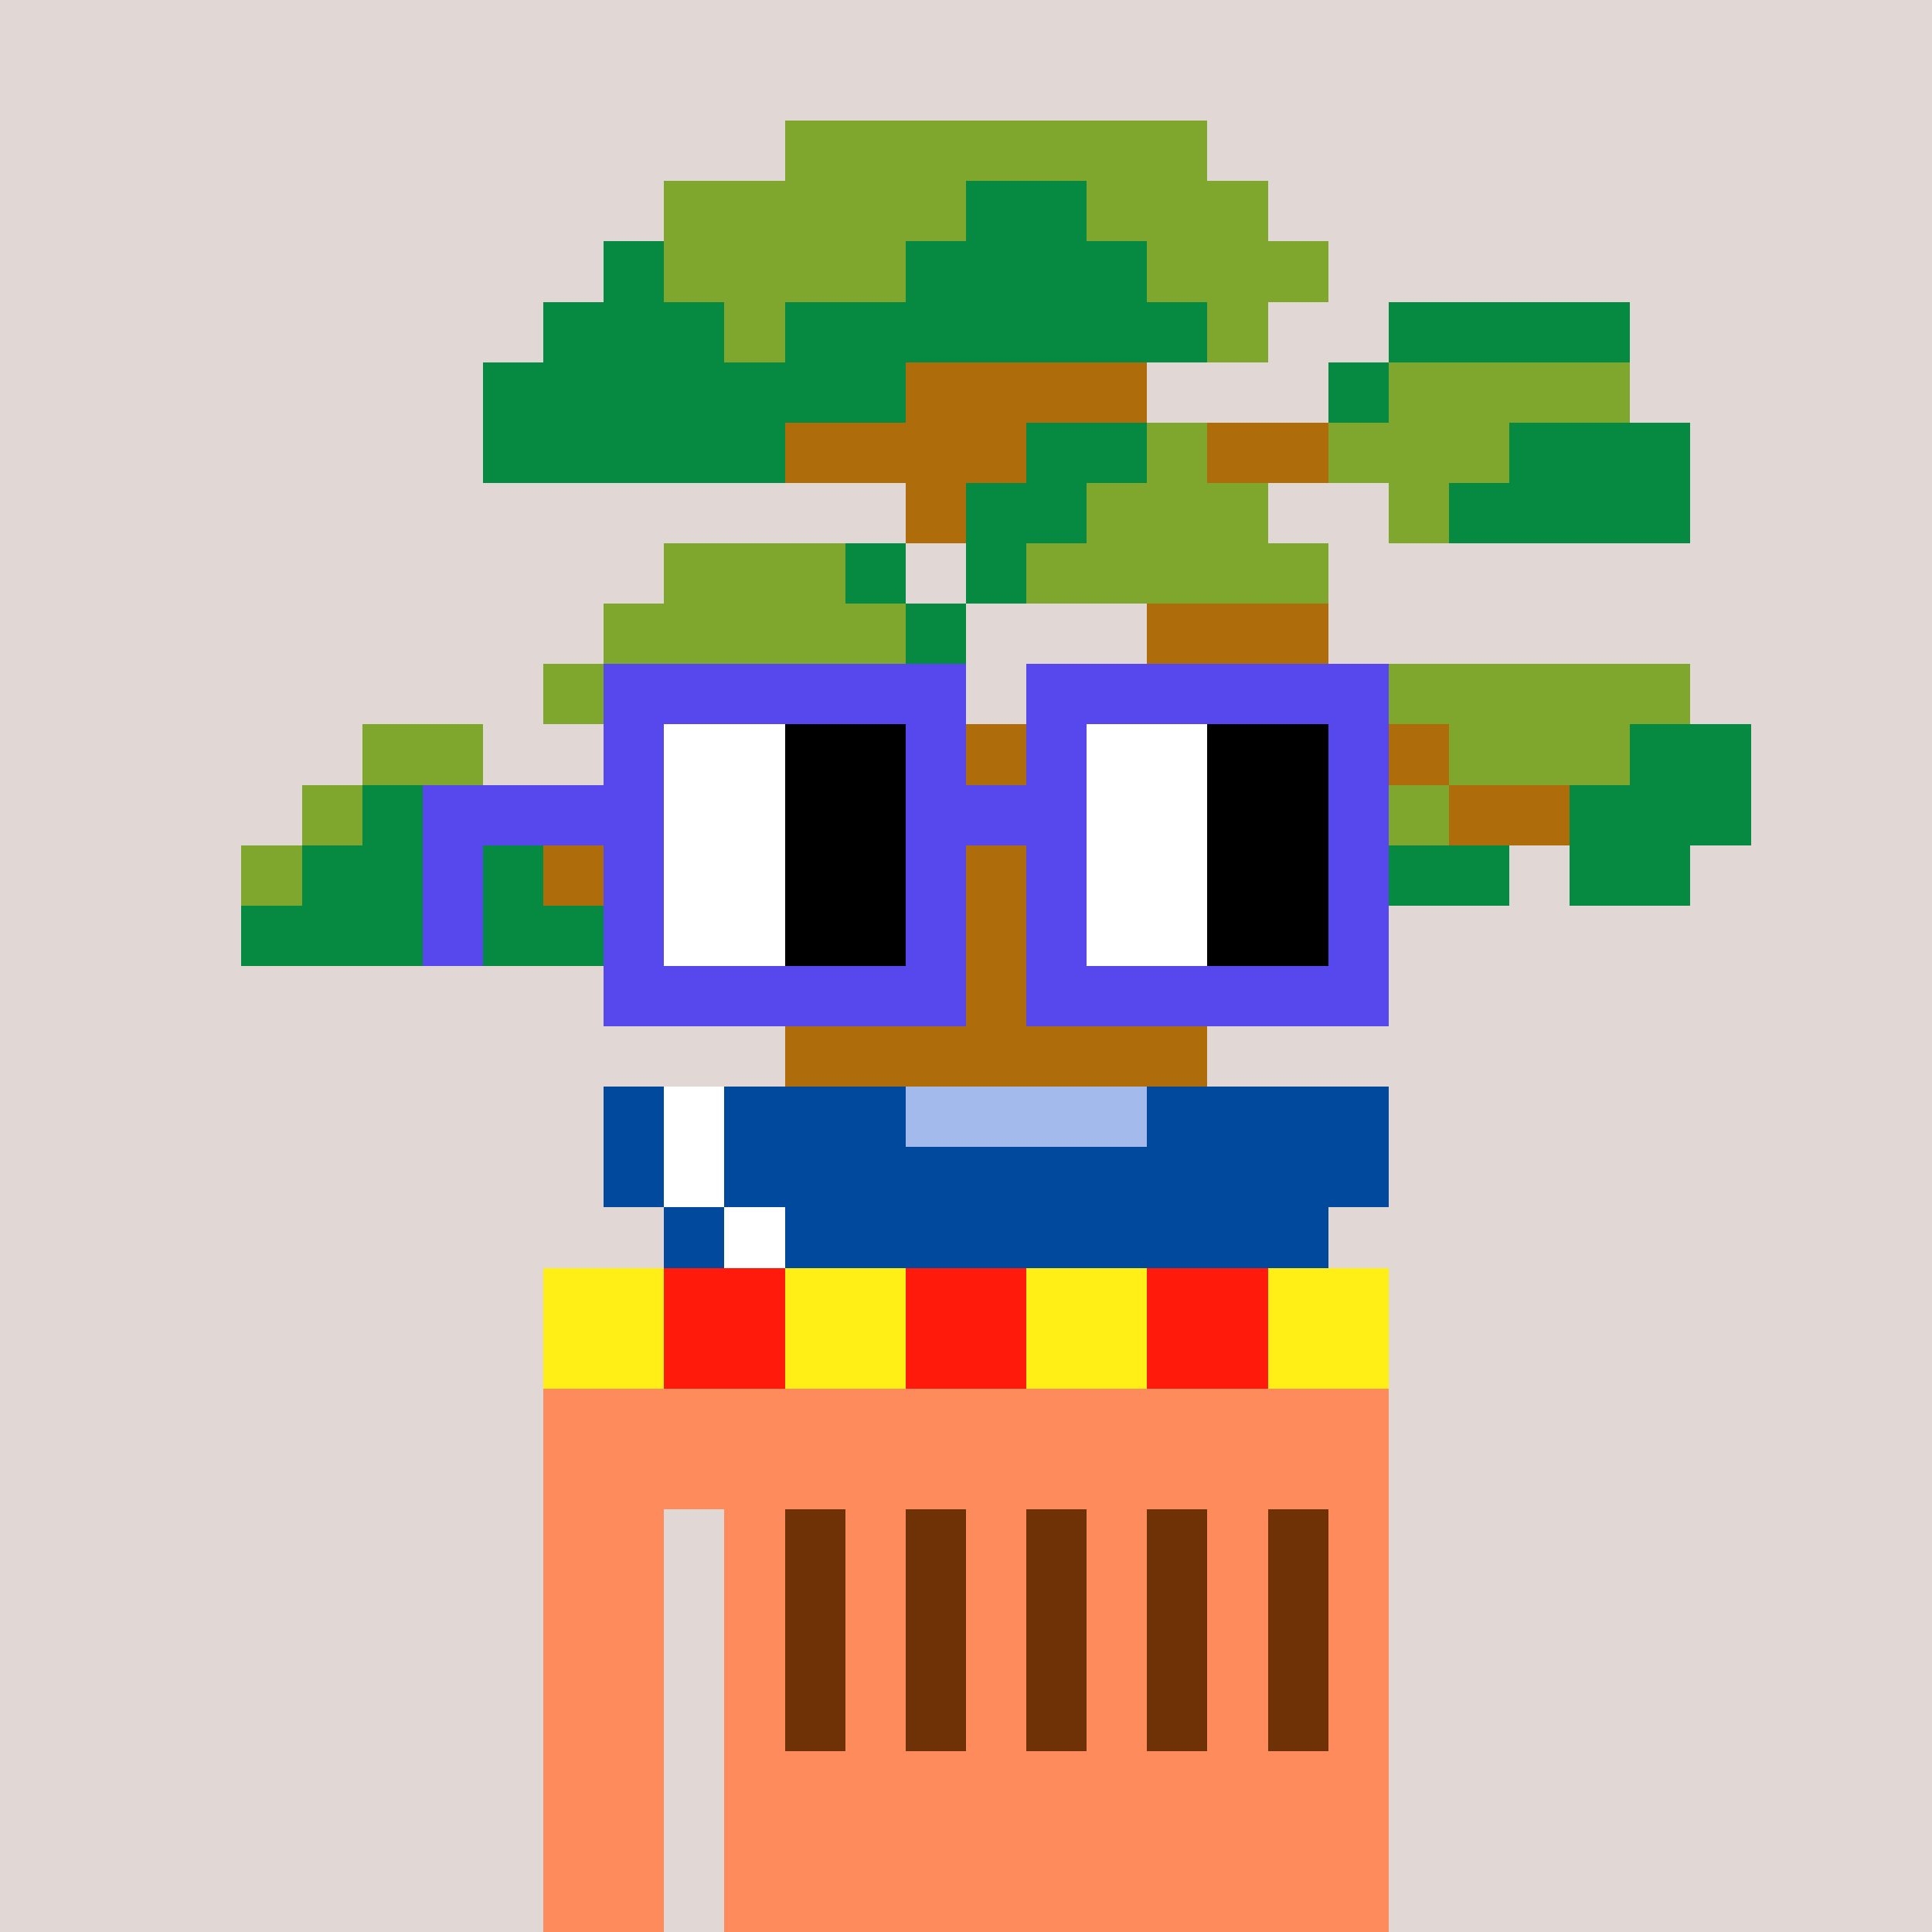 <svg width="320" height="320" viewBox="0 0 320 320" xmlns="http://www.w3.org/2000/svg" shape-rendering="crispEdges"><rect width="100%" height="100%" fill="#e1d7d5" /><rect width="140" height="10" x="90" y="210" fill="#fd8b5b" /><rect width="140" height="10" x="90" y="220" fill="#fd8b5b" /><rect width="140" height="10" x="90" y="230" fill="#fd8b5b" /><rect width="140" height="10" x="90" y="240" fill="#fd8b5b" /><rect width="20" height="10" x="90" y="250" fill="#fd8b5b" /><rect width="110" height="10" x="120" y="250" fill="#fd8b5b" /><rect width="20" height="10" x="90" y="260" fill="#fd8b5b" /><rect width="110" height="10" x="120" y="260" fill="#fd8b5b" /><rect width="20" height="10" x="90" y="270" fill="#fd8b5b" /><rect width="110" height="10" x="120" y="270" fill="#fd8b5b" /><rect width="20" height="10" x="90" y="280" fill="#fd8b5b" /><rect width="110" height="10" x="120" y="280" fill="#fd8b5b" /><rect width="20" height="10" x="90" y="290" fill="#fd8b5b" /><rect width="110" height="10" x="120" y="290" fill="#fd8b5b" /><rect width="20" height="10" x="90" y="300" fill="#fd8b5b" /><rect width="110" height="10" x="120" y="300" fill="#fd8b5b" /><rect width="20" height="10" x="90" y="310" fill="#fd8b5b" /><rect width="110" height="10" x="120" y="310" fill="#fd8b5b" /><rect width="20" height="10" x="90" y="210" fill="#ffef16" /><rect width="20" height="10" x="110" y="210" fill="#ff1a0b" /><rect width="20" height="10" x="130" y="210" fill="#ffef16" /><rect width="20" height="10" x="150" y="210" fill="#ff1a0b" /><rect width="20" height="10" x="170" y="210" fill="#ffef16" /><rect width="20" height="10" x="190" y="210" fill="#ff1a0b" /><rect width="20" height="10" x="210" y="210" fill="#ffef16" /><rect width="20" height="10" x="90" y="220" fill="#ffef16" /><rect width="20" height="10" x="110" y="220" fill="#ff1a0b" /><rect width="20" height="10" x="130" y="220" fill="#ffef16" /><rect width="20" height="10" x="150" y="220" fill="#ff1a0b" /><rect width="20" height="10" x="170" y="220" fill="#ffef16" /><rect width="20" height="10" x="190" y="220" fill="#ff1a0b" /><rect width="20" height="10" x="210" y="220" fill="#ffef16" /><rect width="10" height="10" x="130" y="250" fill="#6e3206" /><rect width="10" height="10" x="150" y="250" fill="#6e3206" /><rect width="10" height="10" x="170" y="250" fill="#6e3206" /><rect width="10" height="10" x="190" y="250" fill="#6e3206" /><rect width="10" height="10" x="210" y="250" fill="#6e3206" /><rect width="10" height="10" x="130" y="260" fill="#6e3206" /><rect width="10" height="10" x="150" y="260" fill="#6e3206" /><rect width="10" height="10" x="170" y="260" fill="#6e3206" /><rect width="10" height="10" x="190" y="260" fill="#6e3206" /><rect width="10" height="10" x="210" y="260" fill="#6e3206" /><rect width="10" height="10" x="130" y="270" fill="#6e3206" /><rect width="10" height="10" x="150" y="270" fill="#6e3206" /><rect width="10" height="10" x="170" y="270" fill="#6e3206" /><rect width="10" height="10" x="190" y="270" fill="#6e3206" /><rect width="10" height="10" x="210" y="270" fill="#6e3206" /><rect width="10" height="10" x="130" y="280" fill="#6e3206" /><rect width="10" height="10" x="150" y="280" fill="#6e3206" /><rect width="10" height="10" x="170" y="280" fill="#6e3206" /><rect width="10" height="10" x="190" y="280" fill="#6e3206" /><rect width="10" height="10" x="210" y="280" fill="#6e3206" /><rect width="70" height="10" x="130" y="20" fill="#80a72d" /><rect width="50" height="10" x="110" y="30" fill="#80a72d" /><rect width="20" height="10" x="160" y="30" fill="#068940" /><rect width="30" height="10" x="180" y="30" fill="#80a72d" /><rect width="10" height="10" x="100" y="40" fill="#068940" /><rect width="40" height="10" x="110" y="40" fill="#80a72d" /><rect width="40" height="10" x="150" y="40" fill="#068940" /><rect width="30" height="10" x="190" y="40" fill="#80a72d" /><rect width="30" height="10" x="90" y="50" fill="#068940" /><rect width="10" height="10" x="120" y="50" fill="#80a72d" /><rect width="70" height="10" x="130" y="50" fill="#068940" /><rect width="10" height="10" x="200" y="50" fill="#80a72d" /><rect width="40" height="10" x="230" y="50" fill="#068940" /><rect width="70" height="10" x="80" y="60" fill="#068940" /><rect width="40" height="10" x="150" y="60" fill="#ae6c0a" /><rect width="10" height="10" x="220" y="60" fill="#068940" /><rect width="40" height="10" x="230" y="60" fill="#80a72d" /><rect width="50" height="10" x="80" y="70" fill="#068940" /><rect width="40" height="10" x="130" y="70" fill="#ae6c0a" /><rect width="20" height="10" x="170" y="70" fill="#068940" /><rect width="10" height="10" x="190" y="70" fill="#80a72d" /><rect width="20" height="10" x="200" y="70" fill="#ae6c0a" /><rect width="30" height="10" x="220" y="70" fill="#80a72d" /><rect width="30" height="10" x="250" y="70" fill="#068940" /><rect width="10" height="10" x="150" y="80" fill="#ae6c0a" /><rect width="20" height="10" x="160" y="80" fill="#068940" /><rect width="30" height="10" x="180" y="80" fill="#80a72d" /><rect width="10" height="10" x="230" y="80" fill="#80a72d" /><rect width="40" height="10" x="240" y="80" fill="#068940" /><rect width="30" height="10" x="110" y="90" fill="#80a72d" /><rect width="10" height="10" x="140" y="90" fill="#068940" /><rect width="10" height="10" x="160" y="90" fill="#068940" /><rect width="50" height="10" x="170" y="90" fill="#80a72d" /><rect width="50" height="10" x="100" y="100" fill="#80a72d" /><rect width="10" height="10" x="150" y="100" fill="#068940" /><rect width="30" height="10" x="190" y="100" fill="#ae6c0a" /><rect width="30" height="10" x="90" y="110" fill="#80a72d" /><rect width="30" height="10" x="120" y="110" fill="#ae6c0a" /><rect width="10" height="10" x="150" y="110" fill="#068940" /><rect width="40" height="10" x="180" y="110" fill="#ae6c0a" /><rect width="50" height="10" x="230" y="110" fill="#80a72d" /><rect width="20" height="10" x="60" y="120" fill="#80a72d" /><rect width="10" height="10" x="110" y="120" fill="#ae6c0a" /><rect width="90" height="10" x="150" y="120" fill="#ae6c0a" /><rect width="30" height="10" x="240" y="120" fill="#80a72d" /><rect width="20" height="10" x="270" y="120" fill="#068940" /><rect width="10" height="10" x="50" y="130" fill="#80a72d" /><rect width="20" height="10" x="60" y="130" fill="#068940" /><rect width="10" height="10" x="80" y="130" fill="#80a72d" /><rect width="10" height="10" x="100" y="130" fill="#ae6c0a" /><rect width="40" height="10" x="160" y="130" fill="#ae6c0a" /><rect width="10" height="10" x="230" y="130" fill="#80a72d" /><rect width="20" height="10" x="240" y="130" fill="#ae6c0a" /><rect width="30" height="10" x="260" y="130" fill="#068940" /><rect width="10" height="10" x="40" y="140" fill="#80a72d" /><rect width="40" height="10" x="50" y="140" fill="#068940" /><rect width="20" height="10" x="90" y="140" fill="#ae6c0a" /><rect width="30" height="10" x="150" y="140" fill="#ae6c0a" /><rect width="20" height="10" x="230" y="140" fill="#068940" /><rect width="20" height="10" x="260" y="140" fill="#068940" /><rect width="60" height="10" x="40" y="150" fill="#068940" /><rect width="30" height="10" x="140" y="150" fill="#ae6c0a" /><rect width="50" height="10" x="130" y="160" fill="#ae6c0a" /><rect width="70" height="10" x="130" y="170" fill="#ae6c0a" /><rect width="10" height="10" x="100" y="180" fill="#00499c" /><rect width="10" height="10" x="110" y="180" fill="#ffffff" /><rect width="30" height="10" x="120" y="180" fill="#00499c" /><rect width="40" height="10" x="150" y="180" fill="#a3baed" /><rect width="40" height="10" x="190" y="180" fill="#00499c" /><rect width="10" height="10" x="100" y="190" fill="#00499c" /><rect width="10" height="10" x="110" y="190" fill="#ffffff" /><rect width="110" height="10" x="120" y="190" fill="#00499c" /><rect width="10" height="10" x="110" y="200" fill="#00499c" /><rect width="10" height="10" x="120" y="200" fill="#ffffff" /><rect width="90" height="10" x="130" y="200" fill="#00499c" /><rect width="60" height="10" x="100" y="110" fill="#5648ed" /><rect width="60" height="10" x="170" y="110" fill="#5648ed" /><rect width="10" height="10" x="100" y="120" fill="#5648ed" /><rect width="20" height="10" x="110" y="120" fill="#ffffff" /><rect width="20" height="10" x="130" y="120" fill="#000000" /><rect width="10" height="10" x="150" y="120" fill="#5648ed" /><rect width="10" height="10" x="170" y="120" fill="#5648ed" /><rect width="20" height="10" x="180" y="120" fill="#ffffff" /><rect width="20" height="10" x="200" y="120" fill="#000000" /><rect width="10" height="10" x="220" y="120" fill="#5648ed" /><rect width="40" height="10" x="70" y="130" fill="#5648ed" /><rect width="20" height="10" x="110" y="130" fill="#ffffff" /><rect width="20" height="10" x="130" y="130" fill="#000000" /><rect width="30" height="10" x="150" y="130" fill="#5648ed" /><rect width="20" height="10" x="180" y="130" fill="#ffffff" /><rect width="20" height="10" x="200" y="130" fill="#000000" /><rect width="10" height="10" x="220" y="130" fill="#5648ed" /><rect width="10" height="10" x="70" y="140" fill="#5648ed" /><rect width="10" height="10" x="100" y="140" fill="#5648ed" /><rect width="20" height="10" x="110" y="140" fill="#ffffff" /><rect width="20" height="10" x="130" y="140" fill="#000000" /><rect width="10" height="10" x="150" y="140" fill="#5648ed" /><rect width="10" height="10" x="170" y="140" fill="#5648ed" /><rect width="20" height="10" x="180" y="140" fill="#ffffff" /><rect width="20" height="10" x="200" y="140" fill="#000000" /><rect width="10" height="10" x="220" y="140" fill="#5648ed" /><rect width="10" height="10" x="70" y="150" fill="#5648ed" /><rect width="10" height="10" x="100" y="150" fill="#5648ed" /><rect width="20" height="10" x="110" y="150" fill="#ffffff" /><rect width="20" height="10" x="130" y="150" fill="#000000" /><rect width="10" height="10" x="150" y="150" fill="#5648ed" /><rect width="10" height="10" x="170" y="150" fill="#5648ed" /><rect width="20" height="10" x="180" y="150" fill="#ffffff" /><rect width="20" height="10" x="200" y="150" fill="#000000" /><rect width="10" height="10" x="220" y="150" fill="#5648ed" /><rect width="60" height="10" x="100" y="160" fill="#5648ed" /><rect width="60" height="10" x="170" y="160" fill="#5648ed" /></svg>